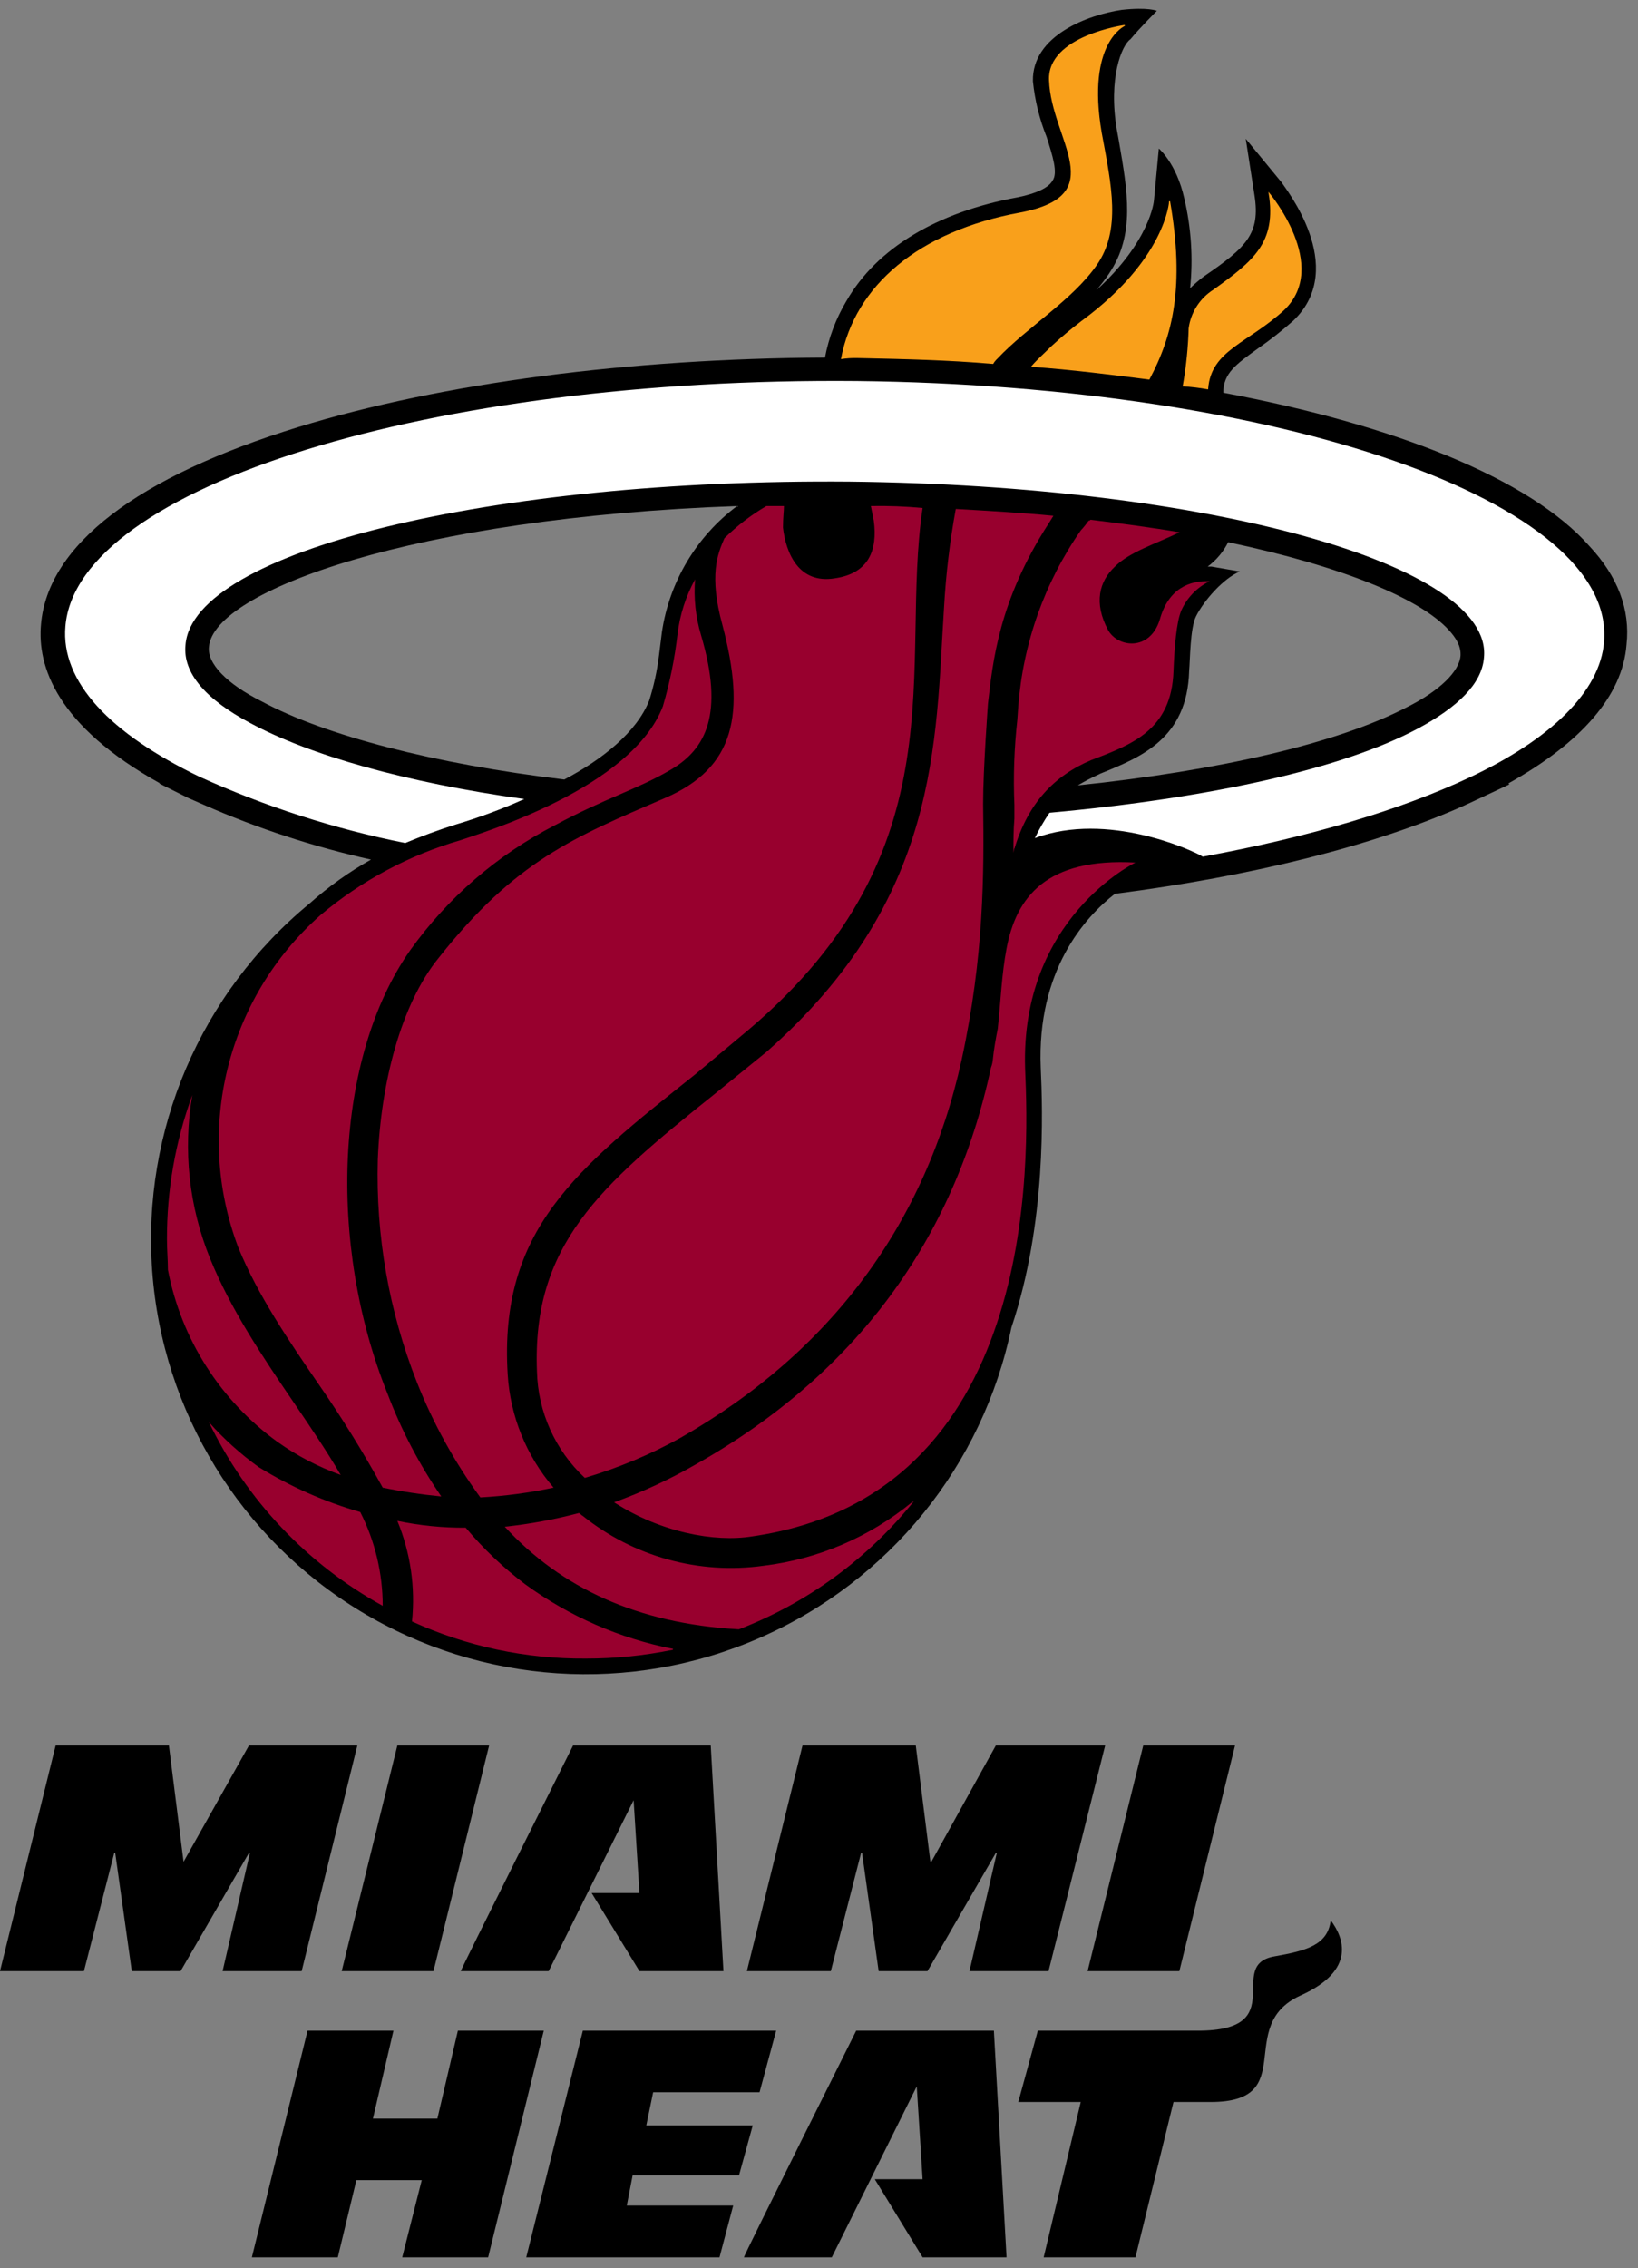 <?xml version="1.0" encoding="UTF-8"?>
<svg xmlns="http://www.w3.org/2000/svg" xmlns:xlink="http://www.w3.org/1999/xlink" width="151pt" height="209pt" viewBox="0 0 151 209" version="1.1">
<rect x="0" y="0" width="151" height="209" fill="#808080" stroke="none"/>
<g id="surface1">
<path style=" stroke:none;fill-rule:nonzero;fill:rgb(0%,0%,0%);fill-opacity:1;" d="M 19.262 59.59 C 19.711 54.457 38.07 47.707 67.949 46.629 C 64.199 49.434 61.707 53.605 61.02 58.238 L 60.75 60.398 C 60.578 61.805 60.277 63.191 59.852 64.539 C 58.68 67.508 55.441 70.027 52.02 71.828 C 40.051 70.391 29.969 67.777 24.121 64.629 C 20.879 63.008 19.078 61.117 19.262 59.59 Z M 133.559 58.059 C 134.73 59.32 134.641 60.129 134.641 60.398 C 134.551 61.84 132.75 63.641 129.691 65.168 C 123.301 68.5 112.32 71.02 99.359 72.367 C 99.969 72.004 100.602 71.672 101.25 71.379 L 101.43 71.289 C 105.211 69.758 109.441 68.051 109.621 61.84 C 109.711 60.848 109.711 57.879 110.25 56.801 C 110.969 55.359 112.77 53.289 114.301 52.66 L 111.691 52.211 L 111.328 52.211 C 112.129 51.617 112.773 50.848 113.219 49.961 C 123.84 52.207 130.949 55.18 133.559 58.059 Z M 146.52 50.32 C 141.031 44.109 128.609 39.16 112.77 36.188 C 112.77 34.391 113.941 33.578 115.922 32.141 C 117.082 31.34 118.195 30.465 119.25 29.527 C 124.379 24.578 118.352 17.199 118.172 16.84 L 114.84 12.789 L 115.648 18.008 C 116.191 21.52 114.93 22.777 110.969 25.48 C 110.531 25.816 110.109 26.176 109.711 26.559 C 109.996 23.789 109.812 20.988 109.172 18.277 C 108.449 15.039 106.828 13.688 106.828 13.688 L 106.379 18.461 C 106.379 18.551 106.02 22.238 101.07 26.738 C 101.488 26.25 101.879 25.742 102.238 25.211 C 104.672 21.609 103.949 17.648 103.141 12.969 L 102.961 11.98 C 102.148 7.211 103.41 4.148 104.219 3.609 C 105.031 2.617 106.648 1 106.648 1 C 106.648 1 105.84 0.641 103.41 0.91 C 100.352 1.359 95.129 3.25 95.219 7.48 C 95.395 9.238 95.82 10.969 96.48 12.609 C 97.02 14.32 97.559 15.938 97.02 16.66 C 96.66 17.289 95.578 17.828 93.781 18.188 C 86.398 19.539 80.82 22.867 78.031 27.73 C 77.07 29.34 76.398 31.105 76.051 32.949 C 57.961 33.039 40.77 35.289 27.539 39.34 C 12.602 43.93 4.41 50.23 3.781 57.52 C 3.422 61.391 5.219 66.879 14.762 72.188 L 14.672 72.188 L 17.371 73.539 L 18.809 74.168 C 23.766 76.344 28.918 78.031 34.199 79.207 C 32.168 80.352 30.27 81.707 28.531 83.258 C 18.492 91.523 13.086 104.145 14.031 117.113 C 14.98 130.082 22.16 141.785 33.289 148.504 C 44.422 155.223 58.125 156.125 70.039 150.918 C 81.953 145.715 90.605 135.051 93.238 122.32 C 96.48 112.688 96.121 102.34 95.941 98.379 C 95.578 89.469 99.988 84.52 102.781 82.359 C 115.379 80.738 126.629 77.949 134.91 74.258 L 136.262 73.629 L 139.141 72.277 L 139.051 72.188 C 145.801 68.41 149.578 64.09 149.941 59.41 C 150.301 56.168 149.129 53.109 146.52 50.32 Z M 146.52 50.32 "/>
<path style=" stroke:none;fill-rule:nonzero;fill:rgb(0%,0%,0%);fill-opacity:1;" d="M 39.961 181.629 L 45.09 160.84 L 36.629 160.84 L 31.5 181.629 Z M 39.961 181.629 "/>
<path style=" stroke:none;fill-rule:nonzero;fill:rgb(0%,0%,0%);fill-opacity:1;" d="M 58.41 165.879 L 58.949 174.43 L 54.539 174.43 L 58.949 181.629 L 66.691 181.629 L 65.52 160.84 L 52.828 160.84 C 52.828 160.84 42.391 181.629 42.48 181.629 L 50.578 181.629 Z M 58.41 165.879 "/>
<path style=" stroke:none;fill-rule:nonzero;fill:rgb(0%,0%,0%);fill-opacity:1;" d="M 38.879 200.891 L 37.078 208 L 45 208 L 50.129 187.117 L 42.211 187.117 L 40.32 195.219 L 34.379 195.219 L 36.27 187.117 L 28.352 187.117 L 23.219 208 L 31.141 208 L 32.852 200.891 Z M 38.879 200.891 "/>
<path style=" stroke:none;fill-rule:nonzero;fill:rgb(0%,0%,0%);fill-opacity:1;" d="M 57.781 203.23 L 58.32 200.438 L 68.129 200.438 L 69.391 195.848 L 59.578 195.848 L 60.211 192.789 L 70.02 192.789 L 71.551 187.117 L 53.73 187.117 L 48.512 208 L 66.328 208 L 67.59 203.23 Z M 57.781 203.23 "/>
<path style=" stroke:none;fill-rule:nonzero;fill:rgb(0%,0%,0%);fill-opacity:1;" d="M 108.719 181.629 L 113.852 160.84 L 105.391 160.84 L 100.262 181.629 Z M 108.719 181.629 "/>
<path style=" stroke:none;fill-rule:nonzero;fill:rgb(0%,0%,0%);fill-opacity:1;" d="M 122.672 176.949 C 123.84 178.48 125.102 181.539 119.879 183.879 C 113.762 186.668 119.879 193.688 111.602 193.688 L 108.18 193.688 L 104.672 208 L 96.211 208 L 99.629 193.688 L 93.871 193.688 L 95.672 187.117 L 110.43 187.117 C 119.07 187.117 112.949 181.09 117.449 180.277 C 120.512 179.738 122.398 179.199 122.672 176.949 Z M 122.672 176.949 "/>
<path style=" stroke:none;fill-rule:nonzero;fill:rgb(0%,0%,0%);fill-opacity:1;" d="M 16.922 171.551 L 15.57 160.84 L 5.129 160.84 L 0 181.629 L 7.738 181.629 L 10.531 170.738 L 10.621 170.738 L 12.148 181.629 L 16.648 181.629 L 22.949 170.738 L 23.039 170.738 L 20.52 181.629 L 27.809 181.629 L 32.941 160.84 L 22.949 160.84 Z M 16.922 171.551 "/>
<path style=" stroke:none;fill-rule:nonzero;fill:rgb(0%,0%,0%);fill-opacity:1;" d="M 85.77 171.551 L 84.422 160.84 L 73.98 160.84 L 68.852 181.629 L 76.59 181.629 L 79.379 170.738 L 79.469 170.738 L 81 181.629 L 85.5 181.629 L 91.801 170.738 L 91.891 170.738 L 89.371 181.629 L 96.66 181.629 L 101.879 160.84 L 91.801 160.84 L 85.859 171.551 Z M 85.77 171.551 "/>
<path style=" stroke:none;fill-rule:nonzero;fill:rgb(0%,0%,0%);fill-opacity:1;" d="M 84.512 192.25 L 85.051 200.801 L 80.641 200.801 L 85.051 208 L 92.789 208 L 91.621 187.117 L 78.93 187.117 C 78.93 187.117 68.488 208 68.578 208 L 76.68 208 Z M 84.512 192.25 "/>
<path style=" stroke:none;fill-rule:nonzero;fill:rgb(59.569%,0%,18.042%);fill-opacity:1;" d="M 15.48 117.008 C 16.703 123.379 20.309 129.043 25.559 132.848 C 27.359 134.133 29.328 135.16 31.41 135.91 C 30.148 133.75 28.621 131.5 27.09 129.25 C 24.211 125.02 21.238 120.609 19.352 115.93 C 17.422 111.168 16.859 105.961 17.73 100.898 C 16.168 105.164 15.375 109.676 15.391 114.219 C 15.391 115.207 15.48 116.109 15.48 117.008 Z M 15.48 117.008 "/>
<path style=" stroke:none;fill-rule:nonzero;fill:rgb(59.569%,0%,18.042%);fill-opacity:1;" d="M 21.961 114.938 C 23.762 119.348 26.641 123.578 29.43 127.629 C 31.543 130.676 33.492 133.832 35.281 137.078 C 37.066 137.445 38.867 137.715 40.68 137.891 C 38.656 134.949 36.996 131.777 35.73 128.438 C 30.148 114.578 30.871 97.48 37.801 87.578 C 41.262 82.734 45.828 78.785 51.121 76.059 C 55.801 73.539 58.77 72.73 61.828 70.93 C 65.07 69.039 66.781 65.801 64.621 58.508 C 64.125 56.848 63.941 55.109 64.078 53.379 C 63.223 54.938 62.672 56.652 62.461 58.418 C 62.199 60.672 61.75 62.902 61.109 65.078 C 58.23 72.641 44.281 76.777 42.48 77.41 C 37.723 78.789 33.309 81.148 29.52 84.34 C 20.898 91.984 17.887 104.16 21.961 114.938 Z M 21.961 114.938 "/>
<path style=" stroke:none;fill-rule:nonzero;fill:rgb(59.569%,0%,18.042%);fill-opacity:1;" d="M 80.281 46.629 C 80.371 47.078 80.461 47.527 80.551 47.98 C 80.91 50.68 80.102 52.84 76.949 53.289 C 73.621 53.828 72.449 50.949 72.18 48.609 C 72.18 47.707 72.27 47.078 72.27 46.629 L 70.648 46.629 C 69.238 47.453 67.941 48.449 66.781 49.598 C 66.148 51.039 65.34 53.02 66.602 57.609 C 68.762 65.801 67.77 70.75 61.289 73.539 C 52.922 77.141 47.52 79.301 40.41 88.301 C 36.988 92.527 35.102 99.73 34.828 106.84 C 34.633 113.852 35.855 120.832 38.43 127.359 C 39.922 131.133 41.887 134.703 44.281 137.98 C 46.551 137.855 48.809 137.555 51.031 137.078 C 48.52 134.152 47.035 130.488 46.801 126.641 C 45.988 113.32 53.102 107.738 64.078 99.008 L 69.031 94.867 C 88.648 78.219 82.891 61.301 85.051 46.809 C 83.465 46.66 81.871 46.598 80.281 46.629 Z M 80.281 46.629 "/>
<path style=" stroke:none;fill-rule:nonzero;fill:rgb(59.569%,0%,18.042%);fill-opacity:1;" d="M 88.109 46.898 C 87.562 49.875 87.203 52.879 87.031 55.898 C 86.219 68.5 86.672 82.809 70.648 96.938 L 65.879 100.809 C 55.172 109.359 49.051 114.758 49.5 126.367 C 49.59 130.098 51.18 133.637 53.91 136.18 C 56.977 135.273 59.934 134.039 62.73 132.488 C 76.59 124.57 85.32 112.777 88.648 97.66 C 90.719 88.117 90.719 80.379 90.629 74.078 C 90.629 70.93 91.078 64.809 91.078 64.809 C 91.531 60.938 92.07 55.359 96.66 48.25 C 96.84 47.98 96.93 47.801 97.109 47.527 C 94.32 47.258 91.262 47.078 88.109 46.898 Z M 88.109 46.898 "/>
<path style=" stroke:none;fill-rule:nonzero;fill:rgb(59.569%,0%,18.042%);fill-opacity:1;" d="M 92.789 87.398 C 92.34 89.738 92.25 92.258 91.98 94.777 C 91.801 95.68 91.621 96.668 91.531 97.57 C 91.512 97.848 91.453 98.121 91.352 98.379 C 87.93 114.309 78.84 126.641 64.172 134.918 C 61.758 136.309 59.227 137.484 56.609 138.43 C 60.93 141.219 65.879 142.117 69.301 141.578 C 82.441 139.688 88.828 131.141 91.891 121.957 C 95.039 112.598 94.68 102.609 94.5 98.469 C 94.051 84.609 104.672 79.48 104.672 79.48 C 96.48 79.027 93.691 82.629 92.789 87.398 Z M 92.789 87.398 "/>
<path style=" stroke:none;fill-rule:nonzero;fill:rgb(59.569%,0%,18.042%);fill-opacity:1;" d="M 84.059 138.43 C 80.148 141.641 75.402 143.672 70.379 144.277 C 64.434 145.102 58.414 143.441 53.73 139.688 C 53.551 139.598 53.551 139.508 53.371 139.418 C 51.125 140.012 48.84 140.434 46.531 140.68 C 51.75 146.348 58.77 149.59 68.039 150.129 L 68.129 150.129 C 74.445 147.691 80.004 143.625 84.238 138.34 C 84.148 138.34 84.148 138.43 84.059 138.43 Z M 84.059 138.43 "/>
<path style=" stroke:none;fill-rule:nonzero;fill:rgb(59.569%,0%,18.042%);fill-opacity:1;" d="M 35.281 147.969 C 35.281 144.965 34.57 142.004 33.211 139.328 C 29.914 138.383 26.766 136.988 23.852 135.188 C 22.172 133.98 20.633 132.594 19.262 131.051 C 22.715 138.215 28.312 144.129 35.281 147.969 Z M 35.281 147.969 "/>
<path style=" stroke:none;fill-rule:nonzero;fill:rgb(59.569%,0%,18.042%);fill-opacity:1;" d="M 62.012 151.93 C 57.102 150.961 52.465 148.934 48.422 145.988 C 46.398 144.461 44.559 142.711 42.93 140.77 C 40.812 140.785 38.699 140.574 36.629 140.141 C 37.84 143.07 38.305 146.254 37.98 149.41 C 43.008 151.703 48.473 152.871 54 152.828 C 56.691 152.832 59.375 152.559 62.012 152.02 C 62.102 151.93 62.012 151.93 62.012 151.93 Z M 62.012 151.93 "/>
<path style=" stroke:none;fill-rule:nonzero;fill:rgb(59.569%,0%,18.042%);fill-opacity:1;" d="M 106.922 57.07 C 106.02 60.039 103.051 59.68 102.148 58.059 C 100.801 55.539 101.34 53.559 102.781 52.207 C 104.129 50.859 106.469 50.141 108.719 49.059 L 108.809 49.059 C 106.199 48.609 103.41 48.25 100.531 47.891 C 100.441 47.98 100.441 47.98 100.352 47.98 C 100.133 48.297 99.891 48.598 99.629 48.879 C 96.301 53.668 94.312 59.262 93.871 65.078 L 93.781 66.34 C 93.492 68.938 93.402 71.555 93.512 74.168 L 93.512 75.43 C 93.422 76.508 93.422 77.59 93.422 78.578 C 93.512 78.129 93.512 78.039 93.512 78.219 C 94.77 73.988 97.199 71.469 100.621 70.027 C 104.398 68.59 108 67.238 108.18 61.84 C 108.27 59.59 108.449 57.34 108.898 56.258 C 109.422 55.078 110.348 54.121 111.512 53.559 C 109.711 53.469 107.73 54.188 106.922 57.07 Z M 106.922 57.07 "/>
<path style="fill-rule:nonzero;fill:rgb(97.656%,62.694%,10.594%);fill-opacity:1;stroke-width:0.9;stroke-linecap:butt;stroke-linejoin:miter;stroke:rgb(97.656%,62.694%,10.594%);stroke-opacity:1;stroke-miterlimit:4;" d="M 1113.281 1731.719 C 1116.016 1767.695 1150.195 1774.023 1183.516 1804.609 C 1225.781 1845.117 1170 1911.719 1170 1911.719 C 1177.188 1866.719 1156.484 1849.609 1118.711 1822.617 C 1106.406 1814.766 1098.203 1801.953 1096.211 1787.5 C 1095.703 1769.688 1093.906 1751.953 1090.781 1734.414 C 1098.359 1733.945 1105.859 1733.047 1113.281 1731.719 Z M 1113.281 1731.719 " transform="matrix(0.1,0,0,-0.1,0,209)"/>
<path style="fill-rule:nonzero;fill:rgb(97.656%,62.694%,10.594%);fill-opacity:1;stroke-width:0.9;stroke-linecap:butt;stroke-linejoin:miter;stroke:rgb(97.656%,62.694%,10.594%);stroke-opacity:1;stroke-miterlimit:4;" d="M 997.188 1793.828 C 987.5 1786.484 978.203 1778.672 969.297 1770.43 C 963.008 1764.102 956.719 1758.711 951.289 1752.422 C 988.203 1749.727 1024.219 1745.195 1059.297 1740.703 C 1080.898 1781.211 1091.719 1826.211 1078.203 1904.492 C 1078.203 1904.492 1075.508 1851.406 997.188 1793.828 Z M 997.188 1793.828 " transform="matrix(0.1,0,0,-0.1,0,209)"/>
<path style="fill-rule:nonzero;fill:rgb(97.656%,62.694%,10.594%);fill-opacity:1;stroke-width:0.9;stroke-linecap:butt;stroke-linejoin:miter;stroke:rgb(97.656%,62.694%,10.594%);stroke-opacity:1;stroke-miterlimit:4;" d="M 790.195 1760.508 C 832.5 1759.609 873.906 1758.711 915.312 1755.117 C 916.289 1756.797 917.5 1758.281 918.906 1759.609 C 945.898 1788.398 988.203 1813.594 1010.703 1846.016 C 1033.203 1878.398 1024.219 1918.906 1015.195 1967.5 C 1000.781 2051.211 1036.797 2066.523 1036.797 2066.523 C 1036.797 2066.523 965.703 2056.602 967.5 2016.094 C 969.297 1961.211 1026.016 1909.922 940.508 1893.711 C 846.914 1876.602 788.398 1826.211 775.781 1759.609 C 780.547 1760.312 785.391 1760.625 790.195 1760.508 Z M 790.195 1760.508 " transform="matrix(0.1,0,0,-0.1,0,209)"/>
<path style=" stroke:none;fill-rule:nonzero;fill:rgb(100%,100%,100%);fill-opacity:1;" d="M 79.02 35.109 C 39.781 34.75 7.109 44.828 6.031 57.699 C 5.578 62.828 10.172 67.598 18.359 71.559 C 24.434 74.316 30.809 76.371 37.352 77.68 C 38.879 77.051 40.32 76.508 42.031 75.969 C 44.18 75.328 46.285 74.547 48.328 73.629 C 37.352 72.098 28.531 69.578 23.039 66.609 C 18.988 64.449 16.828 62.02 17.102 59.41 C 17.82 50.77 45.27 44.109 78.301 44.379 C 111.422 44.738 137.609 52.027 136.801 60.578 C 136.621 63.008 134.371 65.168 130.68 67.148 C 123.75 70.84 111.602 73.539 96.75 74.891 C 96.242 75.633 95.789 76.418 95.398 77.23 C 102.148 74.707 109.98 78.488 109.98 78.488 C 110.289 78.617 110.59 78.77 110.879 78.938 C 120.691 77.141 129.148 74.617 135.449 71.648 C 142.922 68.141 147.512 63.73 147.871 59.141 C 148.949 46.27 118.172 35.559 79.02 35.109 Z M 79.02 35.109 "/>
</g>
</svg>
